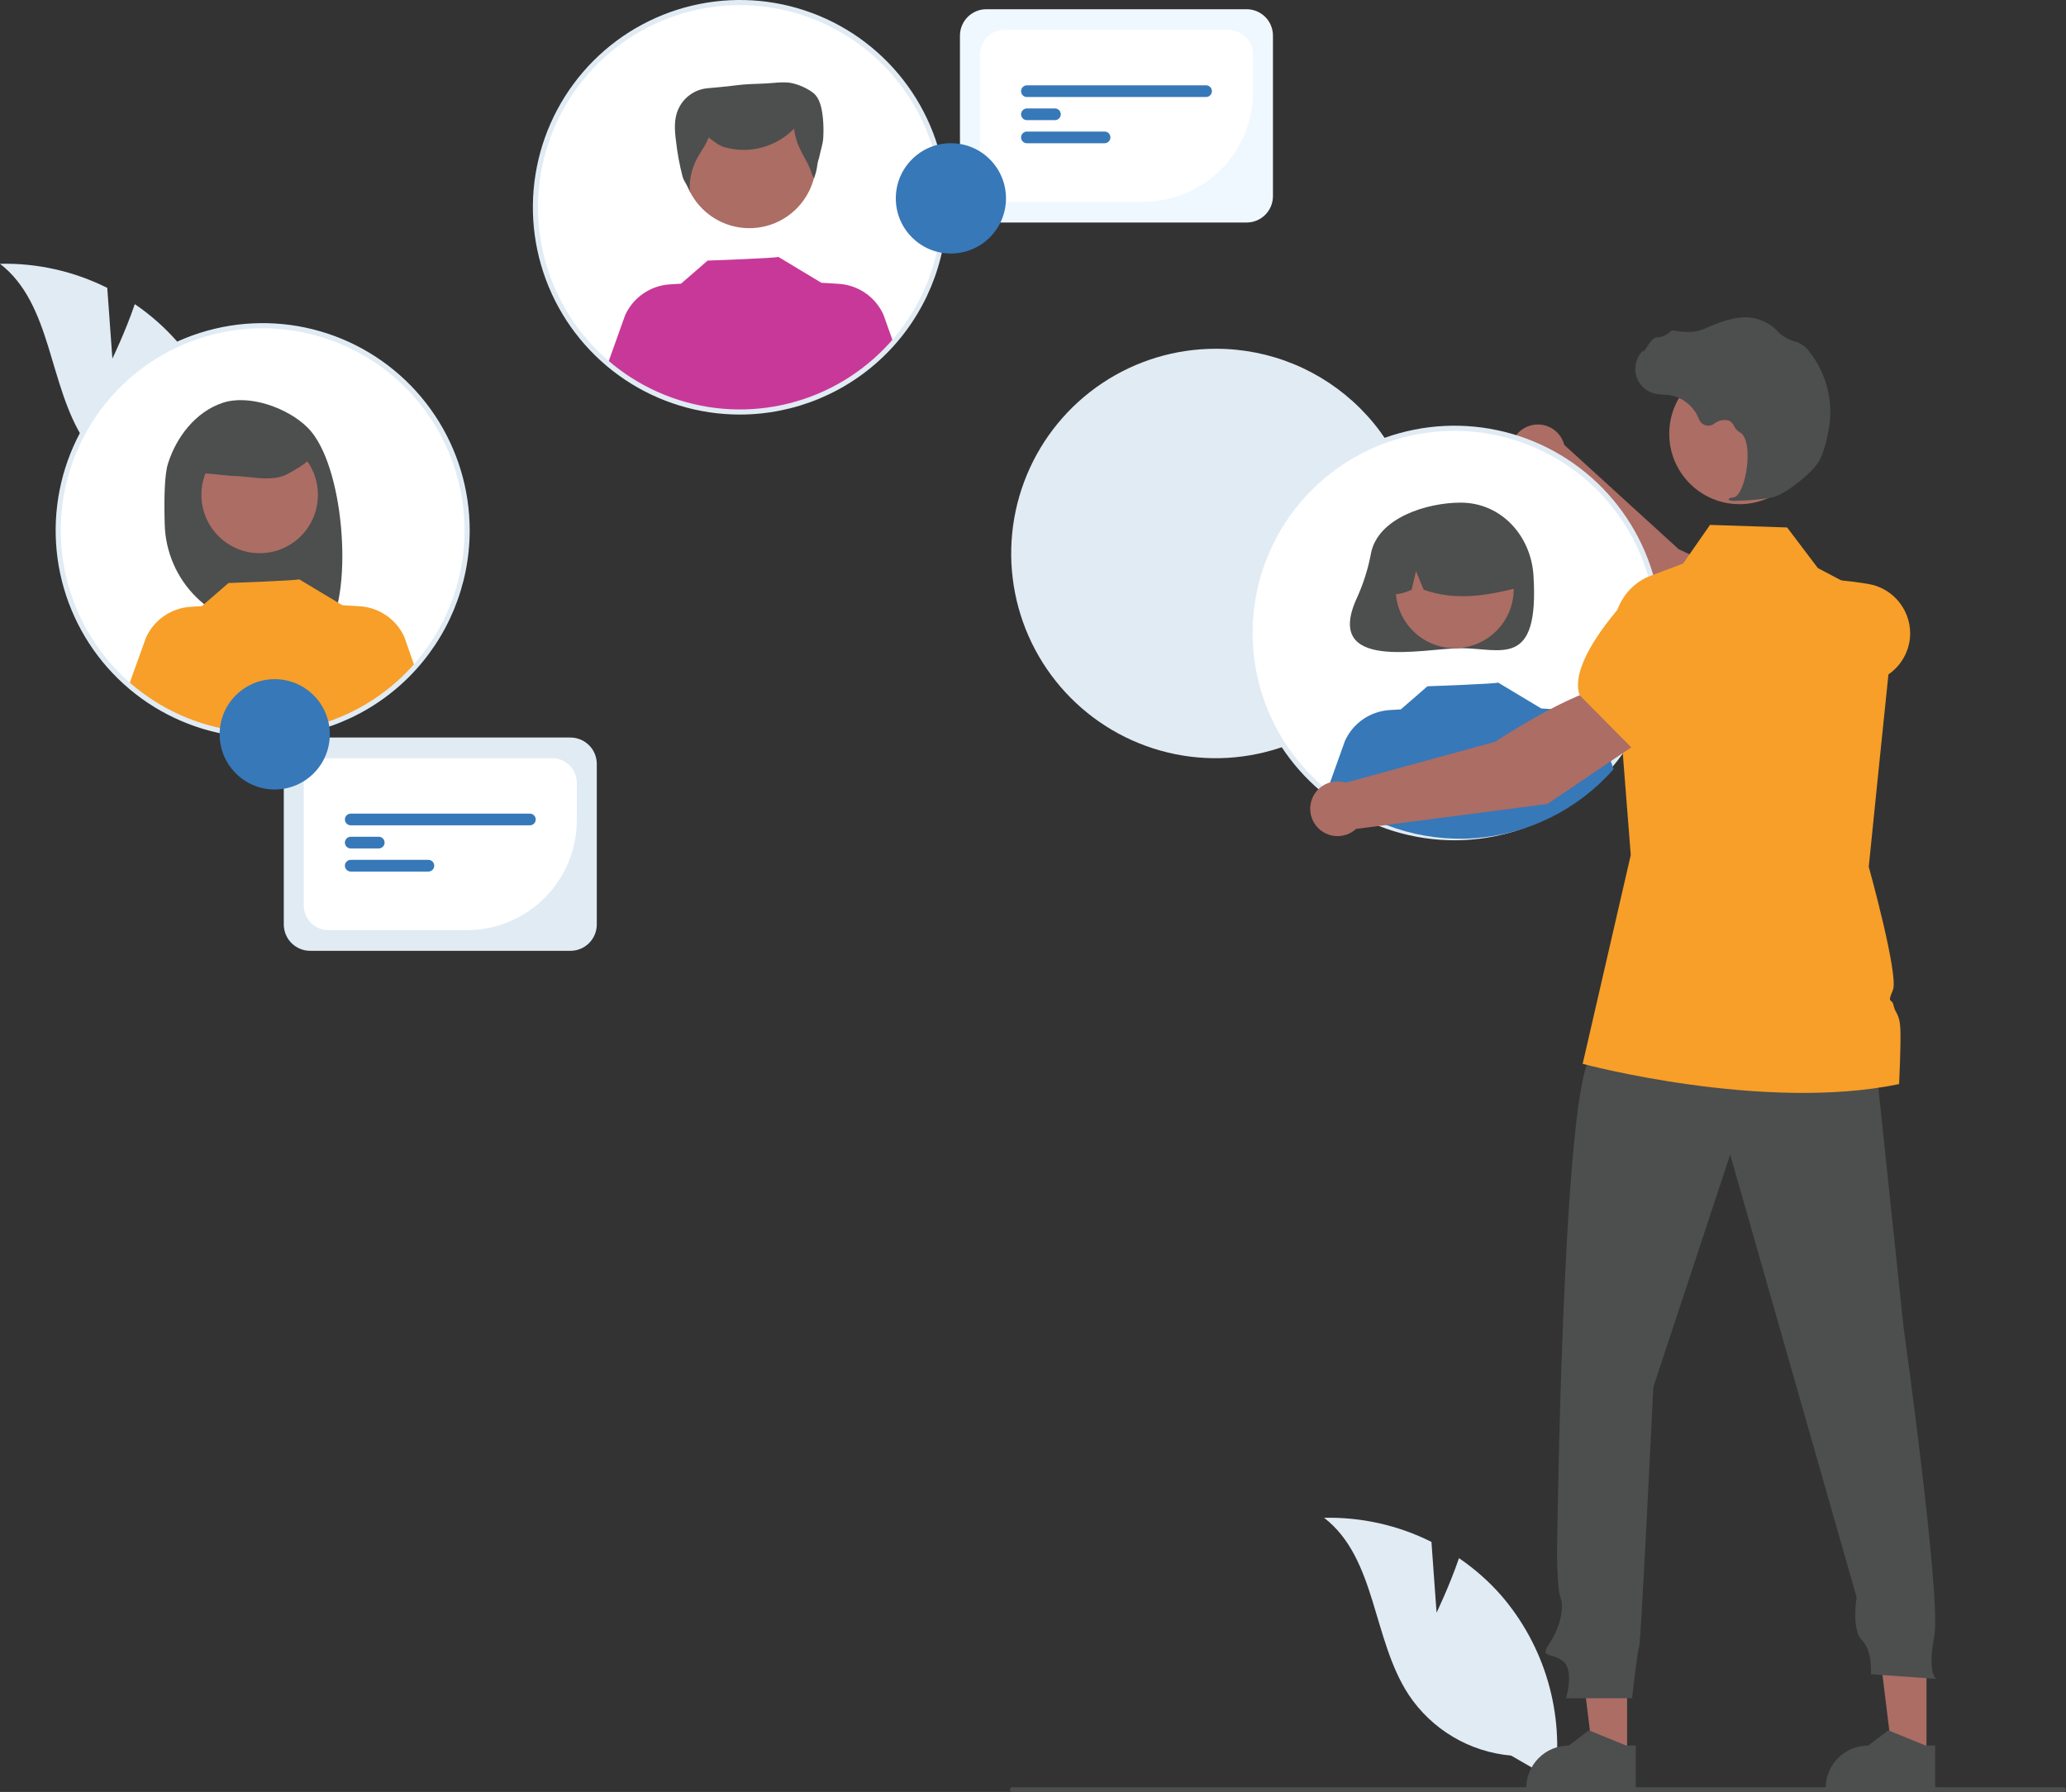 <svg width="219" height="190" viewBox="0 0 219 190" fill="none" xmlns="http://www.w3.org/2000/svg">
<rect x="0" y="0" width="219" height="190" fill="#333333" stroke="none"/>
<g clip-path="url(#clip0_128_140)">
<path d="M150.536 58.732C150.527 63.025 149.247 67.218 146.858 70.783C144.469 74.347 141.078 77.122 137.115 78.757C133.151 80.391 128.793 80.812 124.59 79.966C120.388 79.12 116.531 77.045 113.506 74.003C110.481 70.962 108.424 67.09 107.596 62.878C106.768 58.666 107.206 54.303 108.854 50.34C110.502 46.377 113.287 42.993 116.855 40.614C120.424 38.236 124.616 36.971 128.903 36.979C131.742 36.977 134.553 37.534 137.177 38.62C139.8 39.706 142.185 41.299 144.194 43.308C146.203 45.317 147.797 47.702 148.885 50.328C149.973 52.954 150.534 55.769 150.536 58.612V58.732Z" fill="#E1EBF4"/>
<path d="M186.607 71.381L189.656 65.554C186.922 62.25 177.957 58.242 177.957 58.242L165.821 47.178C165.693 46.684 165.437 46.233 165.079 45.87C164.721 45.507 164.274 45.244 163.782 45.109C163.291 44.974 162.772 44.971 162.279 45.101C161.786 45.23 161.336 45.488 160.974 45.847C160.612 46.206 160.351 46.655 160.217 47.147C160.083 47.64 160.082 48.159 160.212 48.652C160.342 49.146 160.6 49.596 160.959 49.958C161.319 50.32 161.767 50.58 162.259 50.713L175.37 66.462L186.607 71.381Z" fill="#AB6D64"/>
<path d="M185.13 70.968L189.434 72.327C192.563 73.325 195.936 73.249 199.018 72.112C199.95 71.765 200.766 71.164 201.374 70.376C201.983 69.589 202.359 68.646 202.46 67.656C202.583 66.315 202.195 64.978 201.373 63.913C200.552 62.847 199.358 62.133 198.032 61.913C193.998 61.25 188.801 60.921 186.941 63.131L186.925 63.156L185.13 70.968Z" fill="#F79F28"/>
<path d="M154.182 88.821C166.152 88.821 175.856 79.103 175.856 67.115C175.856 55.127 166.152 45.408 154.182 45.408C142.212 45.408 132.508 55.127 132.508 67.115C132.508 79.103 142.212 88.821 154.182 88.821Z" fill="white"/>
<path d="M145.337 58.623C145.041 60.223 144.557 61.782 143.895 63.267C140.07 71.367 150.954 68.727 154.85 68.727C159.104 68.727 163.174 70.968 162.552 61.013C162.276 56.761 159.099 53.294 154.839 53.294C151.204 53.294 146.097 54.925 145.337 58.623Z" fill="#4D4E4E"/>
<path d="M154.182 89.093C149.842 89.093 145.598 87.805 141.989 85.39C138.38 82.975 135.567 79.543 133.905 75.527C132.244 71.511 131.809 67.092 132.655 62.829C133.502 58.565 135.592 54.649 138.661 51.575C141.73 48.501 145.64 46.407 149.897 45.559C154.154 44.711 158.567 45.146 162.577 46.809C166.587 48.473 170.015 51.29 172.426 54.904C174.838 58.518 176.125 62.768 176.125 67.115C176.118 72.941 173.804 78.527 169.691 82.647C165.577 86.768 160 89.086 154.182 89.093ZM154.182 45.68C149.949 45.68 145.811 46.936 142.291 49.291C138.771 51.646 136.027 54.994 134.407 58.91C132.787 62.827 132.362 67.137 133.188 71.295C134.013 75.453 136.052 79.272 139.045 82.27C142.038 85.268 145.851 87.31 150.003 88.137C154.155 88.964 158.458 88.54 162.369 86.918C166.28 85.296 169.623 82.548 171.975 79.023C174.326 75.498 175.582 71.354 175.582 67.115C175.576 61.432 173.32 55.984 169.308 51.966C165.296 47.947 159.856 45.687 154.182 45.68Z" fill="#E1EBF4"/>
<path d="M154.201 68.724C157.657 68.724 160.459 65.918 160.459 62.457C160.459 58.995 157.657 56.19 154.201 56.19C150.745 56.19 147.943 58.995 147.943 62.457C147.943 65.918 150.745 68.724 154.201 68.724Z" fill="#AB6D64"/>
<path d="M149.949 56.067C151.046 55.397 152.303 55.034 153.588 55.016C154.872 54.999 156.138 55.328 157.253 55.969C158.367 56.609 159.289 57.538 159.922 58.658C160.555 59.778 160.875 61.048 160.85 62.334C157.663 63.137 154.31 63.748 150.911 62.525L150.096 60.556L149.632 62.538C148.597 62.963 147.557 63.322 146.52 62.538C146.476 61.254 146.769 59.98 147.371 58.844C147.973 57.708 148.862 56.751 149.949 56.067Z" fill="#4D4E4E"/>
<path d="M171.045 81.547C167.29 85.83 162.004 88.461 156.328 88.873C150.652 89.284 145.042 87.443 140.71 83.747L142.57 78.551C142.989 77.627 143.652 76.836 144.487 76.261C145.321 75.686 146.297 75.35 147.308 75.288L148.491 75.215L151.31 72.768C151.31 72.768 158.912 72.496 158.795 72.368L163.41 75.139V75.12L165.221 75.231C166.232 75.293 167.208 75.629 168.042 76.204C168.877 76.779 169.54 77.57 169.959 78.494L171.045 81.547Z" fill="#3778B8"/>
<path d="M152.279 170.986L151.736 163.486C148.208 161.72 144.303 160.843 140.36 160.93C145.907 165.224 145.464 173.808 149.32 179.692C150.531 181.514 152.136 183.04 154.016 184.156C155.895 185.273 158.002 185.951 160.18 186.142L164.795 188.801C165.322 185.304 165.085 181.734 164.102 178.338C163.118 174.941 161.412 171.798 159.099 169.126C157.787 167.639 156.294 166.324 154.655 165.21C153.669 168.106 152.279 170.986 152.279 170.986Z" fill="#E1EBF4"/>
<path d="M11.913 38.023L11.37 30.524C7.844 28.759 3.941 27.881 0 27.968C5.547 32.262 5.104 40.846 8.96 46.73C10.171 48.552 11.775 50.078 13.655 51.194C15.535 52.311 17.642 52.989 19.82 53.179L24.435 55.839C24.961 52.341 24.723 48.771 23.739 45.375C22.755 41.978 21.047 38.836 18.733 36.164C17.422 34.677 15.929 33.361 14.289 32.248C13.303 35.144 11.913 38.023 11.913 38.023Z" fill="#E1EBF4"/>
<path d="M172.476 186.256H168.873L167.16 172.345H172.476V186.256Z" fill="#AB6D64"/>
<path d="M173.393 189.75H161.781V189.603C161.782 188.403 162.259 187.252 163.106 186.404C163.954 185.555 165.103 185.078 166.302 185.078L168.422 183.466L172.381 185.078H173.393V189.75Z" fill="#4D4E4E"/>
<path d="M204.211 186.256H200.611L198.898 172.345H204.214L204.211 186.256Z" fill="#AB6D64"/>
<path d="M205.132 189.75H193.52V189.603C193.52 189.009 193.637 188.42 193.864 187.871C194.091 187.322 194.424 186.823 194.844 186.403C195.264 185.983 195.762 185.649 196.311 185.422C196.859 185.195 197.447 185.078 198.04 185.078L200.161 183.466L204.119 185.078H205.132V189.75Z" fill="#4D4E4E"/>
<path d="M198.738 111.805L201.768 140.627C201.768 140.627 205.797 169.474 205.039 173.457C204.282 177.441 205.23 178.006 205.23 178.006L198.32 177.514C198.32 177.514 198.51 175.048 197.372 173.911C196.235 172.775 196.805 169.362 196.805 169.362L183.404 122.42L175.259 147.066C175.259 147.066 173.936 174.178 173.76 174.564C173.583 174.95 173.002 180.062 173.002 180.062H165.998C165.998 180.062 166.945 177.03 165.618 176.081C164.29 175.132 163.158 175.891 164.293 174.178C165.428 172.465 165.808 170.371 165.43 169.438C165.053 168.506 165.05 164.699 165.05 164.699C165.05 164.699 165.618 113.51 168.851 111.805C172.085 110.1 198.738 111.805 198.738 111.805Z" fill="#4D4E4E"/>
<path d="M184.392 53.457C188.506 53.457 191.842 50.116 191.842 45.996C191.842 41.875 188.506 38.535 184.392 38.535C180.277 38.535 176.942 41.875 176.942 45.996C176.942 50.116 180.277 53.457 184.392 53.457Z" fill="#AB6D64"/>
<path d="M201.309 114.946C186.884 117.937 167.765 112.798 167.765 112.798L172.864 90.656L171.045 67.487C170.825 64.654 172.435 61.997 174.944 61.057L178.405 59.757L181.267 55.654L189.439 55.926L192.697 60.233L195.276 61.592L200.867 64.561H200.891V64.575L199.137 81.615L198.092 91.904C198.092 91.904 201.306 103.46 200.647 104.991C199.987 106.522 200.56 105.782 200.72 106.601C200.88 107.419 201.369 107.471 201.442 109.083C201.515 110.696 201.309 114.946 201.309 114.946Z" fill="#F79F28"/>
<path d="M218.75 190H107.308C107.241 190 107.178 189.974 107.131 189.927C107.084 189.88 107.058 189.816 107.058 189.75C107.058 189.684 107.084 189.62 107.131 189.573C107.178 189.526 107.241 189.5 107.308 189.5H218.75C218.816 189.5 218.88 189.526 218.927 189.573C218.974 189.62 219 189.684 219 189.75C219 189.816 218.974 189.88 218.927 189.927C218.88 189.974 218.816 190 218.75 190Z" fill="#4D4E4E"/>
<path d="M184.031 53.098C185.337 53.084 186.639 52.959 187.924 52.725C189.197 52.432 191.997 50.256 192.77 48.973C193.338 48.019 193.68 46.542 193.856 45.471C194.108 44.055 194.06 42.601 193.714 41.205C193.369 39.809 192.735 38.501 191.853 37.365C191.513 36.889 191.051 36.514 190.517 36.278L190.37 36.234C189.595 36.05 188.892 35.639 188.35 35.054C188.247 34.934 188.133 34.823 188.011 34.722C187.405 34.235 186.692 33.899 185.931 33.741C184.701 33.444 182.945 33.817 180.705 34.845C179.578 35.359 178.332 35.217 177.368 35.032C177.314 35.024 177.259 35.029 177.207 35.048C177.156 35.068 177.11 35.099 177.075 35.141C176.679 35.535 176.148 35.763 175.59 35.78C175.248 35.805 174.9 36.289 174.482 36.917C174.39 37.061 174.279 37.227 174.197 37.33L174.181 37.137L173.993 37.357C173.697 37.701 173.493 38.114 173.399 38.559C173.306 39.003 173.326 39.464 173.458 39.898C173.591 40.333 173.83 40.726 174.156 41.043C174.481 41.359 174.881 41.588 175.318 41.708C175.665 41.79 176.019 41.837 176.374 41.849C176.589 41.849 176.812 41.876 177.026 41.906C177.715 42.029 178.36 42.329 178.898 42.776C179.437 43.223 179.851 43.802 180.099 44.457C180.201 44.716 180.4 44.925 180.654 45.038C180.908 45.152 181.197 45.161 181.457 45.063C181.543 45.03 181.625 44.985 181.699 44.93C181.917 44.751 182.175 44.628 182.451 44.57C182.727 44.512 183.013 44.522 183.284 44.598C183.519 44.723 183.705 44.924 183.811 45.169C183.939 45.441 184.145 45.67 184.403 45.824C185.28 46.248 185.391 48.231 185.122 49.903C184.864 51.505 184.308 52.671 183.765 52.742C183.344 52.796 183.298 52.829 183.268 52.905L183.243 52.973L183.292 53.033C183.531 53.108 183.783 53.13 184.031 53.098Z" fill="#4D4E4E"/>
<path d="M78.434 43.684C90.404 43.684 100.107 33.966 100.107 21.978C100.107 9.99 90.404 0.272 78.434 0.272C66.463 0.272 56.76 9.99 56.76 21.978C56.76 33.966 66.463 43.684 78.434 43.684Z" fill="white"/>
<path d="M79.436 24.192C83.338 24.192 86.503 21.023 86.503 17.114C86.503 13.205 83.338 10.036 79.436 10.036C75.532 10.036 72.368 13.205 72.368 17.114C72.368 21.023 75.532 24.192 79.436 24.192Z" fill="#AB6D64"/>
<path d="M87.241 12.638C87.143 11.657 86.97 10.362 86.093 9.767C85.403 9.279 84.617 8.943 83.788 8.783C82.935 8.652 81.928 8.818 81.059 8.856C80.025 8.899 78.96 8.913 77.934 9.057C76.976 9.19 75.982 9.258 75.021 9.354C74.359 9.41 73.724 9.641 73.179 10.023C72.635 10.405 72.202 10.925 71.923 11.529C71.426 12.578 71.502 13.788 71.652 14.909C71.794 16.209 72.032 17.496 72.363 18.762C72.512 19.275 73.072 19.939 73.131 20.42C73.039 19.361 73.214 18.297 73.639 17.323C74.038 16.35 74.747 15.578 75.113 14.577C75.689 14.996 76.142 15.414 76.824 15.616C78.123 15.98 79.497 15.984 80.799 15.628C82.101 15.273 83.282 14.57 84.217 13.595C84.092 13.726 84.447 14.938 84.529 15.17C84.763 15.753 85.041 16.318 85.362 16.858C85.563 17.222 85.745 17.597 85.905 17.981C85.976 18.163 86.022 18.356 86.085 18.525C86.131 18.658 86.323 18.835 86.253 18.987C86.425 18.573 86.544 18.139 86.609 17.696C86.628 17.495 86.663 17.296 86.712 17.1C86.771 16.929 86.821 16.755 86.861 16.578C87.002 15.836 87.238 15.297 87.271 14.531C87.305 13.9 87.294 13.268 87.241 12.638Z" fill="#4D4E4E"/>
<path d="M94.732 36.411C90.978 40.69 85.694 43.319 80.021 43.731C74.348 44.142 68.741 42.303 64.411 38.611L66.268 33.415C66.688 32.492 67.35 31.7 68.185 31.126C69.02 30.551 69.995 30.214 71.005 30.152L72.189 30.078L75.01 27.631C75.01 27.631 82.612 27.359 82.495 27.231L87.097 30.002V29.983L88.905 30.095C89.917 30.156 90.892 30.492 91.727 31.067C92.561 31.642 93.224 32.434 93.643 33.358L94.732 36.411Z" fill="#C83898"/>
<path d="M78.434 43.956C74.093 43.957 69.85 42.668 66.241 40.254C62.632 37.839 59.818 34.407 58.157 30.391C56.495 26.375 56.06 21.956 56.907 17.692C57.753 13.429 59.843 9.512 62.912 6.438C65.981 3.364 69.891 1.271 74.149 0.423C78.406 -0.426 82.818 0.009 86.828 1.673C90.839 3.336 94.266 6.153 96.678 9.767C99.089 13.382 100.376 17.631 100.376 21.978C100.37 27.805 98.056 33.391 93.942 37.511C89.829 41.631 84.251 43.949 78.434 43.956ZM78.434 0.544C74.201 0.543 70.062 1.8 66.542 4.155C63.022 6.51 60.279 9.857 58.658 13.774C57.038 17.69 56.614 22 57.44 26.158C58.265 30.316 60.303 34.136 63.296 37.134C66.289 40.132 70.103 42.173 74.254 43.001C78.406 43.828 82.71 43.404 86.621 41.781C90.531 40.159 93.874 37.412 96.226 33.887C98.578 30.362 99.833 26.218 99.833 21.978C99.828 16.296 97.571 10.848 93.559 6.829C89.547 2.811 84.108 0.55 78.434 0.544Z" fill="#E1EBF4"/>
<path d="M27.845 77.945C39.815 77.945 49.519 68.226 49.519 56.238C49.519 44.25 39.815 34.532 27.845 34.532C15.875 34.532 6.171 44.25 6.171 56.238C6.171 68.226 15.875 77.945 27.845 77.945Z" fill="white"/>
<path d="M17.799 49.177C18.695 46.317 20.734 43.693 23.553 42.727C26.371 41.762 30.498 43.233 32.618 45.346C36.492 49.215 37.44 62.506 34.79 66.707C34.247 66.677 32.433 66.658 31.896 66.636L31.138 64.105V66.617C30.283 66.59 29.422 66.574 28.556 66.563C25.648 66.526 22.867 65.362 20.798 63.315C18.729 61.268 17.532 58.498 17.46 55.586C17.376 52.793 17.447 50.303 17.799 49.177Z" fill="#4D4E4E"/>
<path d="M27.525 58.656C30.936 58.656 33.701 55.886 33.701 52.47C33.701 49.053 30.936 46.284 27.525 46.284C24.113 46.284 21.348 49.053 21.348 52.47C21.348 55.886 24.113 58.656 27.525 58.656Z" fill="#AB6D64"/>
<path d="M22.735 47.537C23.556 46.6 24.556 45.836 25.676 45.291L29.306 43.472C30.857 44.176 32.175 45.308 33.107 46.735C34.16 48.367 31.749 49.52 30.606 50.191C28.882 51.203 26.555 50.463 24.633 50.463C24.153 50.463 20.707 49.944 20.414 50.3C21.196 49.386 21.924 48.421 22.735 47.537Z" fill="#4D4E4E"/>
<path d="M43.929 70.6C40.175 74.88 34.891 77.509 29.218 77.92C23.544 78.331 17.938 76.491 13.608 72.797L15.476 67.601C15.896 66.678 16.558 65.887 17.393 65.312C18.227 64.738 19.202 64.401 20.213 64.338L21.397 64.265L24.218 61.818C24.218 61.818 31.82 61.546 31.703 61.416L36.319 64.189V64.17L38.127 64.281C39.138 64.343 40.114 64.678 40.948 65.254C41.783 65.828 42.446 66.62 42.864 67.544L43.929 70.6Z" fill="#F79F28"/>
<path d="M27.845 78.216C23.505 78.216 19.262 76.927 15.653 74.513C12.044 72.097 9.231 68.665 7.57 64.649C5.909 60.633 5.475 56.214 6.321 51.951C7.168 47.687 9.258 43.771 12.327 40.697C15.396 37.624 19.307 35.531 23.564 34.682C27.821 33.834 32.233 34.27 36.243 35.933C40.253 37.597 43.681 40.414 46.092 44.028C48.503 47.642 49.79 51.892 49.79 56.238C49.783 62.065 47.469 67.651 43.355 71.771C39.241 75.891 33.663 78.209 27.845 78.216ZM27.845 34.804C23.612 34.804 19.474 36.061 15.954 38.416C12.435 40.772 9.692 44.119 8.072 48.036C6.452 51.952 6.028 56.262 6.854 60.42C7.68 64.578 9.718 68.397 12.711 71.395C15.704 74.392 19.518 76.434 23.67 77.261C27.821 78.088 32.125 77.663 36.035 76.041C39.946 74.419 43.289 71.671 45.64 68.147C47.992 64.622 49.247 60.478 49.247 56.238C49.241 50.556 46.984 45.107 42.972 41.089C38.959 37.071 33.519 34.81 27.845 34.804Z" fill="#E1EBF4"/>
<path d="M174.197 78.374L170.917 72.664C166.666 73.208 158.483 78.646 158.483 78.646L142.657 82.983C142.171 82.829 141.654 82.806 141.157 82.916C140.66 83.026 140.2 83.265 139.824 83.61C139.449 83.954 139.17 84.391 139.017 84.878C138.864 85.364 138.841 85.882 138.951 86.38C139.061 86.878 139.3 87.338 139.645 87.714C139.989 88.09 140.426 88.368 140.911 88.522C141.397 88.675 141.914 88.697 142.411 88.587C142.909 88.476 143.368 88.236 143.743 87.891L164.043 85.24L174.197 78.374Z" fill="#AB6D64"/>
<path d="M173.068 79.397L180.414 73.235L181.484 68.276C181.69 67.301 181.62 66.288 181.282 65.351C180.943 64.414 180.349 63.59 179.567 62.974C178.503 62.144 177.165 61.751 175.822 61.873C174.479 61.994 173.233 62.622 172.335 63.629C169.62 66.688 166.552 70.908 167.42 73.662V73.689L173.068 79.397Z" fill="#F79F28"/>
<path d="M60.477 100.815H32.873C32.133 100.813 31.424 100.518 30.901 99.995C30.378 99.471 30.084 98.76 30.082 98.02V80.996C30.084 80.255 30.378 79.544 30.901 79.021C31.424 78.497 32.133 78.202 32.873 78.2H60.477C61.215 78.203 61.923 78.498 62.445 79.022C62.967 79.546 63.26 80.256 63.26 80.996V98.02C63.26 98.76 62.967 99.469 62.445 99.993C61.923 100.517 61.215 100.813 60.477 100.815Z" fill="#E1EBF4"/>
<path d="M49.508 98.62H34.814C34.121 98.62 33.457 98.345 32.967 97.854C32.476 97.364 32.201 96.699 32.2 96.005V83.01C32.201 82.316 32.476 81.651 32.967 81.16C33.457 80.67 34.121 80.394 34.814 80.394H58.535C59.228 80.394 59.892 80.67 60.382 81.161C60.872 81.651 61.147 82.317 61.147 83.01V86.964C61.145 90.055 59.918 93.018 57.736 95.204C55.553 97.389 52.594 98.618 49.508 98.62Z" fill="white"/>
<path d="M56.168 87.508H37.179C37.015 87.508 36.858 87.442 36.742 87.326C36.625 87.21 36.56 87.052 36.56 86.888C36.56 86.723 36.625 86.566 36.742 86.449C36.858 86.333 37.015 86.268 37.179 86.268H56.168C56.332 86.268 56.489 86.333 56.606 86.449C56.722 86.566 56.787 86.723 56.787 86.888C56.787 87.052 56.722 87.21 56.606 87.326C56.489 87.442 56.332 87.508 56.168 87.508Z" fill="#3778B8"/>
<path d="M40.149 89.96H37.179C37.015 89.96 36.858 89.895 36.742 89.779C36.625 89.662 36.56 89.505 36.56 89.34C36.56 89.176 36.625 89.018 36.742 88.902C36.858 88.786 37.015 88.72 37.179 88.72H40.149C40.314 88.72 40.471 88.786 40.587 88.902C40.703 89.018 40.768 89.176 40.768 89.34C40.768 89.505 40.703 89.662 40.587 89.779C40.471 89.895 40.314 89.96 40.149 89.96Z" fill="#3778B8"/>
<path d="M45.411 92.41H37.179C37.015 92.41 36.858 92.345 36.742 92.228C36.625 92.112 36.56 91.954 36.56 91.79C36.56 91.626 36.625 91.468 36.742 91.352C36.858 91.236 37.015 91.17 37.179 91.17H45.411C45.575 91.17 45.733 91.236 45.849 91.352C45.965 91.468 46.03 91.626 46.03 91.79C46.03 91.954 45.965 92.112 45.849 92.228C45.733 92.345 45.575 92.41 45.411 92.41Z" fill="#3778B8"/>
<path d="M29.121 83.709C32.346 83.709 34.961 81.091 34.961 77.86C34.961 74.63 32.346 72.012 29.121 72.012C25.896 72.012 23.281 74.63 23.281 77.86C23.281 81.091 25.896 83.709 29.121 83.709Z" fill="#3778B8"/>
<path d="M132.153 23.593H104.549C103.809 23.592 103.1 23.297 102.577 22.773C102.054 22.249 101.76 21.539 101.758 20.798V3.774C101.76 3.033 102.054 2.323 102.577 1.799C103.1 1.275 103.809 0.98 104.549 0.979H132.153C132.891 0.981 133.599 1.276 134.121 1.8C134.643 2.324 134.935 3.034 134.935 3.774V20.798C134.935 21.538 134.643 22.248 134.121 22.772C133.599 23.296 132.891 23.591 132.153 23.593Z" fill="#F0F8FF"/>
<path d="M121.184 21.399H106.49C105.797 21.399 105.133 21.123 104.643 20.633C104.152 20.142 103.877 19.477 103.876 18.783V5.789C103.877 5.095 104.152 4.43 104.643 3.939C105.133 3.449 105.797 3.173 106.49 3.173H130.211C130.904 3.173 131.568 3.449 132.058 3.939C132.548 4.43 132.823 5.095 132.823 5.789V9.742C132.821 12.833 131.594 15.797 129.412 17.982C127.229 20.168 124.27 21.397 121.184 21.399Z" fill="white"/>
<path d="M127.844 10.286H108.855C108.774 10.287 108.693 10.271 108.618 10.241C108.543 10.21 108.474 10.165 108.417 10.107C108.359 10.05 108.314 9.981 108.283 9.906C108.252 9.831 108.236 9.75 108.236 9.669C108.236 9.504 108.301 9.346 108.417 9.23C108.533 9.113 108.691 9.047 108.855 9.046H127.844C127.925 9.046 128.006 9.062 128.081 9.093C128.156 9.125 128.224 9.17 128.282 9.228C128.339 9.285 128.385 9.354 128.416 9.429C128.447 9.504 128.463 9.585 128.463 9.666C128.463 9.748 128.447 9.828 128.416 9.903C128.385 9.979 128.339 10.047 128.282 10.105C128.224 10.162 128.156 10.208 128.081 10.239C128.006 10.27 127.925 10.286 127.844 10.286Z" fill="#3778B8"/>
<path d="M111.825 12.739H108.855C108.691 12.739 108.534 12.674 108.417 12.557C108.301 12.441 108.236 12.283 108.236 12.119C108.236 11.954 108.301 11.797 108.417 11.681C108.534 11.564 108.691 11.499 108.855 11.499H111.825C111.99 11.499 112.147 11.564 112.263 11.681C112.379 11.797 112.444 11.954 112.444 12.119C112.444 12.283 112.379 12.441 112.263 12.557C112.147 12.674 111.99 12.739 111.825 12.739Z" fill="#3778B8"/>
<path d="M117.087 15.189H108.855C108.691 15.189 108.534 15.123 108.417 15.007C108.301 14.891 108.236 14.733 108.236 14.569C108.236 14.404 108.301 14.247 108.417 14.13C108.534 14.014 108.691 13.949 108.855 13.949H117.087C117.251 13.949 117.409 14.014 117.525 14.13C117.641 14.247 117.706 14.404 117.706 14.569C117.706 14.733 117.641 14.891 117.525 15.007C117.409 15.123 117.251 15.189 117.087 15.189Z" fill="#3778B8"/>
<path d="M100.797 26.881C104.022 26.881 106.637 24.262 106.637 21.032C106.637 17.802 104.022 15.183 100.797 15.183C97.572 15.183 94.957 17.802 94.957 21.032C94.957 24.262 97.572 26.881 100.797 26.881Z" fill="#3778B8"/>
</g>
<defs>
<clipPath id="clip0_128_140">
<rect width="219" height="190" fill="white"/>
</clipPath>
</defs>
</svg>
